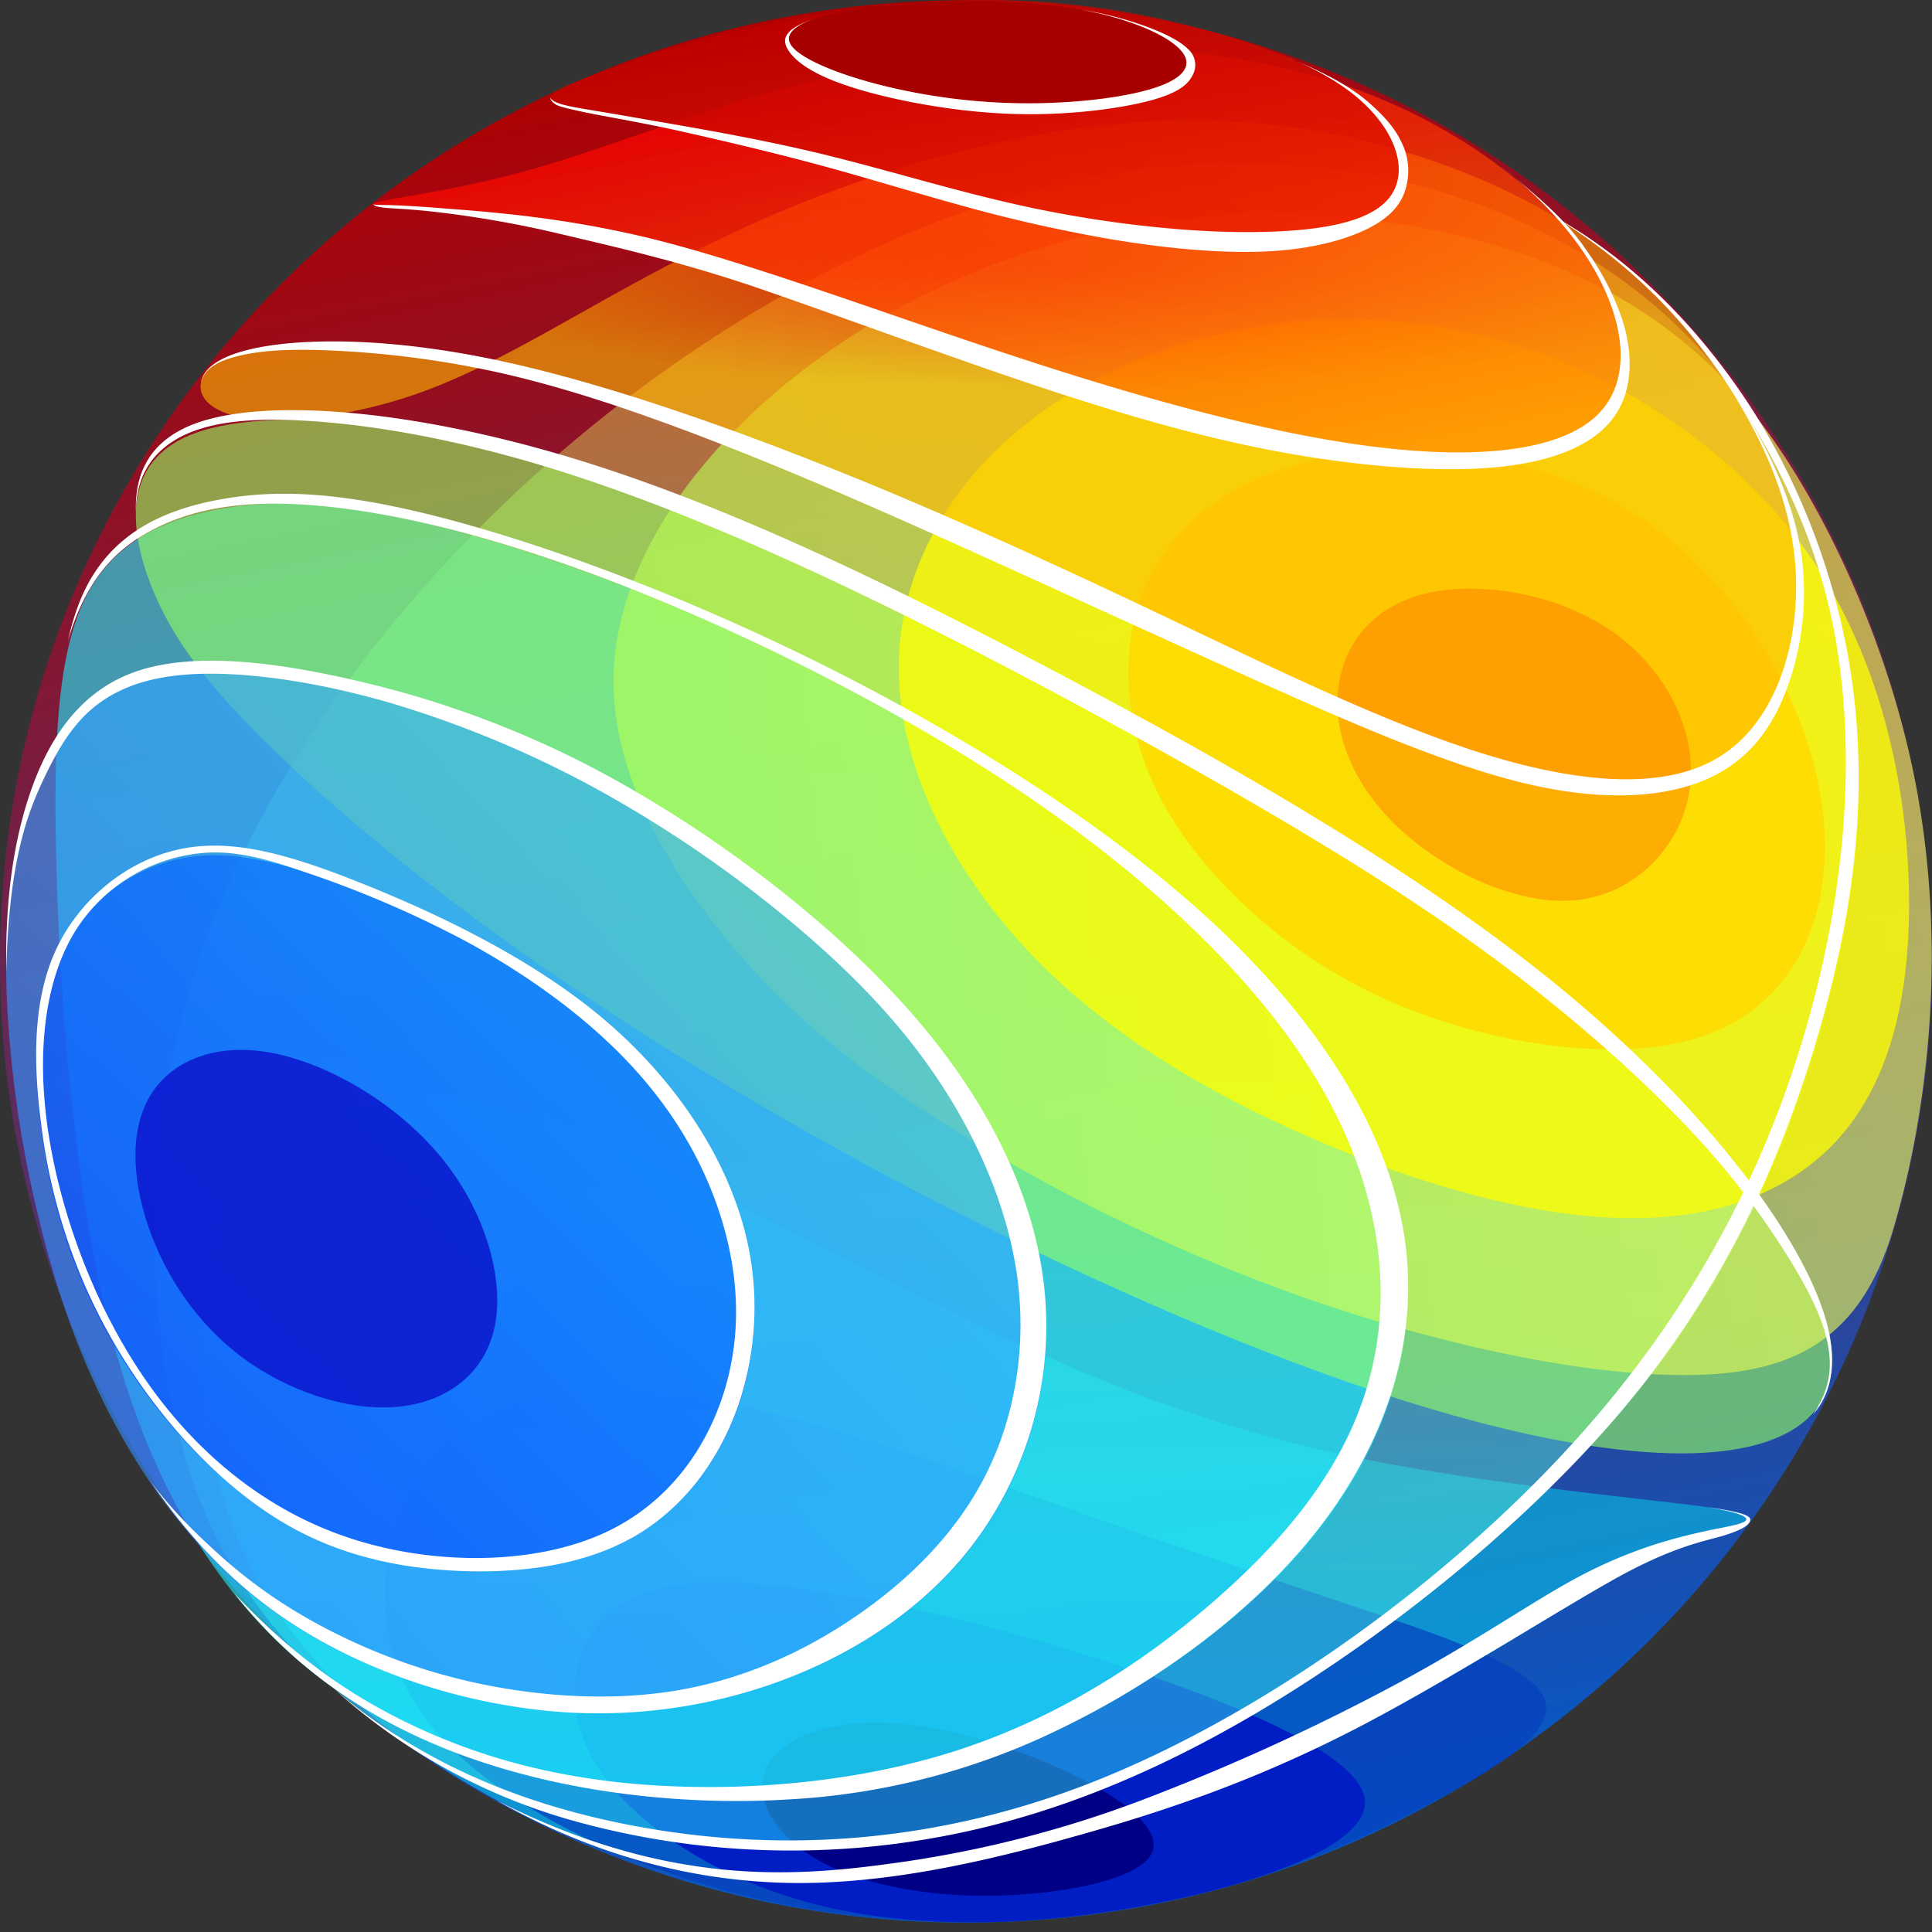 <svg fill="none" viewBox="0 0 32 32"><rect x="0" y="0" width="32" height="32" fill="#333333" stroke="none"/><path fill="url(#paint0_linear)" fill-rule="evenodd" d="M32 15.924C32 7.14 24.828.004 16 .004S0 7.139 0 15.924s7.172 15.92 16 15.92 16-7.135 16-15.92z" clip-rule="evenodd"/><path fill="#00F8FF" fill-opacity=".396" fill-rule="evenodd" d="M19.15 23.208c2.122.775 4.035 1.1 5.62 1.322 1.584.222 2.84.34 3.498.431.657.093.715.159.686.229-.029.07-.145.144-.448.234-.304.09-.794.197-1.775.736-.98.539-2.45 1.51-3.909 2.279-1.458.77-2.904 1.336-4.608 1.82-1.704.484-3.666.885-5.475.812-1.809-.074-3.465-.621-4.984-1.524-1.52-.902-2.902-2.16-3.65-3.683-.747-1.524-.858-3.316-.656-4.599.201-1.283.715-2.058 1.521-2.544.806-.485 1.903-.681 3.185-.423 1.28.258 2.746.97 4.644 1.94 1.898.969 4.228 2.194 6.35 2.97z" clip-rule="evenodd"/><path fill="#053FBE" fill-rule="evenodd" d="M22.291 26.561c1.487.497 2.967.98 3.262 1.515.295.535-.593 1.12-1.791 1.757-1.198.636-2.706 1.322-4.598 1.696-1.893.374-4.17.434-6.269 0-2.099-.433-4.02-1.36-5.128-2.306-1.107-.946-1.398-1.912-1.393-2.885.004-.973.306-1.954 1.102-2.588.795-.633 2.084-.92 3.89-.646 1.804.274 4.126 1.108 6.034 1.78 1.908.671 3.404 1.18 4.891 1.677z" clip-rule="evenodd" opacity=".7"/><path fill="#001EC3" fill-rule="evenodd" d="M18.587 27.602c1.876.618 3.902 1.444 4.017 2.187.114.742-1.685 1.4-3.577 1.76-1.892.36-3.877.422-5.562-.018-1.685-.44-3.07-1.384-3.636-2.376-.567-.993-.317-2.034.391-2.541.71-.507 1.877-.48 3.323-.26 1.445.22 3.17.63 5.044 1.248z" clip-rule="evenodd"/><path fill="#000086" fill-rule="evenodd" d="M14.698 28.535c-1.02-.043-1.795.283-2.011.755-.216.472.128 1.09.834 1.502.706.412 1.774.62 2.892.607 1.12-.012 2.29-.244 2.604-.613.313-.37-.23-.878-1.133-1.337-.903-.46-2.166-.87-3.186-.914z" clip-rule="evenodd"/><path fill="url(#paint1_linear)" fill-rule="evenodd" d="M14.9 30.46c1.903-.252 3.84-.916 5.984-2.178 2.143-1.26 4.493-3.118 6.116-5.074 1.624-1.956 2.523-4.011 3.095-5.926.572-1.915.819-3.69.624-5.502-.194-1.812-.83-3.663-1.86-5.124-1.03-1.46-2.454-2.532-4.186-3.2-1.732-.669-3.771-.933-5.865-.649-2.094.285-4.242 1.118-6.312 2.36a23.498 23.498 0 00-5.75 4.875c-1.687 1.98-3.07 4.293-3.718 6.755-.647 2.462-.558 5.076-.054 7.003.504 1.927 1.423 3.169 2.54 4.151 1.119.983 2.436 1.707 4.027 2.151 1.592.444 3.458.608 5.36.357z" clip-rule="evenodd" opacity=".8"/><path fill="#1CEFFF" fill-opacity=".6" fill-rule="evenodd" d="M13.556 11.113c2.34 1.152 4.773 2.65 6.55 4.288 1.775 1.64 2.893 3.42 3.156 5.149.262 1.727-.332 3.402-1.432 4.802-1.101 1.4-2.71 2.525-4.233 3.26a11.721 11.721 0 01-4.496 1.175c-1.532.097-3.156-.055-4.6-.454-1.444-.4-2.709-1.047-3.735-1.982-1.027-.936-1.816-2.159-2.372-3.553-.556-1.393-.879-2.958-1.096-4.608a47.655 47.655 0 01-.367-5.026c-.039-1.642-.003-3.189.437-4.165s1.284-1.381 2.244-1.561c.96-.18 2.036-.135 3.697.291 1.66.426 3.907 1.233 6.247 2.384z" clip-rule="evenodd"/><path fill="#94FF63" fill-opacity=".6" fill-rule="evenodd" d="M17.618 11.309c2.9 1.52 5.955 3.25 8.272 5.143 2.317 1.893 3.898 3.948 4.33 5.327.431 1.38-.286 2.083-1.66 2.253-1.374.169-3.405-.196-5.78-.985-2.376-.79-5.096-2.003-7.57-3.295-2.473-1.291-4.7-2.661-6.533-3.954-1.832-1.292-3.27-2.508-4.288-3.518-1.02-1.009-1.62-1.812-1.943-2.734-.323-.922-.367-1.964.81-2.381 1.176-.417 3.573-.21 6.144.55 2.572.76 5.318 2.073 8.218 3.594z" clip-rule="evenodd"/><path fill="url(#paint2_linear)" fill-rule="evenodd" d="M15.858 18.744a30.247 30.247 0 005.61 2.701c2.16.769 4.56 1.31 6.327 1.33 1.768.02 2.983-.48 3.556-2.392.572-1.913.887-4.538.414-7.21-.473-2.67-1.813-5.39-3.106-6.782C27.366 5 25.735 4.235 23.881 3.84c-1.855-.395-3.933-.42-5.93.071-1.997.491-3.913 1.499-5.359 2.812-1.445 1.313-2.42 2.932-2.43 4.536-.012 1.605.94 3.195 1.985 4.43 1.044 1.236 2.182 2.117 3.71 3.055z" clip-rule="evenodd"/><path fill="url(#paint3_linear)" fill-rule="evenodd" d="M.465 13.374c.307-.944.83-1.759 1.774-2.088.945-.33 2.312-.174 3.735.162 1.422.336 2.9.852 4.538 1.792 1.637.94 3.433 2.305 4.693 3.768 1.26 1.463 1.982 3.026 2.106 4.536a5.898 5.898 0 01-1.215 4.078c-.862 1.11-2.11 1.872-3.429 2.309a8.83 8.83 0 01-4.132.332c-1.42-.216-2.87-.757-4.013-1.58-1.143-.822-1.982-1.924-2.597-3.056C1.31 22.494.918 21.332.631 20.133a18.855 18.855 0 01-.517-3.588c-.047-1.154.044-2.227.351-3.171z" clip-rule="evenodd"/><path fill="url(#paint4_linear)" fill-rule="evenodd" d="M7.703 26c.954.029 1.95-.096 2.757-.54.807-.443 1.424-1.204 1.761-2.146a4.872 4.872 0 00.01-3.202c-.382-1.139-1.204-2.295-2.362-3.222-1.158-.928-2.652-1.626-3.872-2.107-1.22-.48-2.164-.743-3.033-.556-.869.187-1.662.822-2.047 1.66-.385.837-.362 1.875-.236 2.819s.354 1.793.715 2.612c.36.819.854 1.608 1.464 2.319.61.71 1.339 1.342 2.158 1.748.82.406 1.731.587 2.685.615z" clip-rule="evenodd"/><path fill="#0A0FCA" fill-opacity=".8" fill-rule="evenodd" d="M7.293 19.151c.733.886 1.06 2.001.906 2.798-.155.796-.792 1.274-1.606 1.351-.814.078-1.806-.246-2.564-.805-.758-.558-1.284-1.352-1.565-2.16-.281-.807-.317-1.628.028-2.194.344-.566 1.07-.877 2-.704.931.172 2.068.829 2.8 1.714z" clip-rule="evenodd"/><path fill="#FF6D00" fill-opacity=".857" fill-rule="evenodd" d="M23.374 16.729c1.46.57 3.248.823 4.495.53 1.246-.294 1.951-1.134 2.225-2.173.274-1.039.118-2.277-.437-3.509-.554-1.232-1.507-2.457-2.805-3.205-1.298-.747-2.941-1.016-4.3-.882-1.36.135-2.437.673-3.082 1.425-.645.753-.857 1.719-.756 2.666.101.946.516 1.873 1.29 2.781a8.522 8.522 0 003.37 2.367z" clip-rule="evenodd"/><path fill="#FFFD00" fill-opacity=".749" fill-rule="evenodd" d="M21.459 18.733c1.752.788 3.646 1.364 5.236 1.436 1.59.072 2.876-.361 3.716-1.266.84-.906 1.233-2.283 1.208-4.085-.024-1.801-.467-4.027-1.791-5.816-1.324-1.788-3.53-3.14-5.82-3.565-2.291-.424-4.667.078-6.354 1.121-1.687 1.043-2.684 2.627-2.763 4.282-.079 1.655.76 3.38 1.984 4.743 1.224 1.363 2.833 2.362 4.584 3.15z" clip-rule="evenodd"/><path fill="url(#paint5_radial)" fill-rule="evenodd" d="M19.204 10.177c1.852.88 3.74 1.807 5.363 2.313 1.623.507 2.98.592 3.859.085.878-.507 1.277-1.606 1.32-2.66.043-1.056-.27-2.065-.895-3.15a8.687 8.687 0 00-3.044-3.14c-1.48-.898-3.5-1.539-5.573-1.623-2.072-.085-4.195.387-5.924.977-1.73.59-3.066 1.3-4.24 1.953-1.172.655-2.182 1.255-3.228 1.612-1.046.357-2.128.471-2.766.378-.639-.094-.833-.395-.727-.654.105-.259.51-.475 1.336-.564.826-.09 2.072-.053 3.648.29 1.575.343 3.48.991 5.34 1.732 1.862.74 3.679 1.572 5.531 2.451z" clip-rule="evenodd"/><path fill="url(#paint6_linear)" fill-rule="evenodd" d="M16.834 5.964c2.08.671 4.183 1.25 5.951 1.467 1.768.215 3.2.067 3.795-.59.594-.658.35-1.825-.505-2.903-.856-1.077-2.323-2.065-4.031-2.602-1.708-.536-3.655-.62-5.32-.509-1.664.113-3.044.422-4.328.807-1.284.384-2.47.845-3.477 1.138-1.007.293-1.834.419-2.276.498-.442.078-.499.11-.429.12.07.009.269-.006 1.028.053.76.06 2.08.192 3.769.64 1.688.448 3.743 1.21 5.823 1.881z" clip-rule="evenodd"/><path fill="url(#paint7_linear)" fill-rule="evenodd" d="M13.704 2.624c1.176.29 2.27.639 3.47.887 1.198.247 2.502.395 3.59.384 1.087-.01 1.959-.179 2.274-.62.314-.441.071-1.155-.612-1.704-.683-.548-1.806-.93-2.92-1.191a13.43 13.43 0 00-3.444-.377c-1.228.027-2.582.221-3.635.452a17.21 17.21 0 00-2.34.692c-.532.195-.846.316-.939.41-.092.093.036.159.218.205.181.047.416.075 1.162.206a49.75 49.75 0 013.176.656z" clip-rule="evenodd"/><path fill="#A60000" fill-rule="evenodd" d="M16.912 1.712c.833.01 1.673-.087 2.178-.244.504-.157.671-.373.49-.606C19.4.63 18.87.38 18.205.225c-.663-.154-1.46-.211-2.244-.208-.785.002-1.556.065-2.11.19-.553.125-.888.312-.755.532.133.22.733.475 1.445.66a10.05 10.05 0 002.37.313z" clip-rule="evenodd"/><path fill="#FF6D00" fill-opacity=".418" fill-rule="evenodd" d="M26.169 14.902c.97-.127 1.71-.942 1.824-1.868.113-.927-.4-1.966-1.309-2.59-.909-.623-2.212-.831-3.1-.607-.888.224-1.361.88-1.424 1.63-.063.75.285 1.593 1.06 2.296.775.702 1.977 1.265 2.949 1.139z" clip-rule="evenodd"/><path fill="#fff" fill-rule="evenodd" d="M2.473 24.5c.541.81 1.214 1.568 2.05 2.174 1.143.83 2.592 1.377 4.012 1.595a8.749 8.749 0 004.132-.336c1.32-.44 2.567-1.21 3.43-2.33a5.997 5.997 0 001.214-4.118c-.124-1.525-.847-3.102-2.106-4.58-1.26-1.477-3.056-2.855-4.693-3.804a16.35 16.35 0 00-4.538-1.81c-1.423-.339-2.79-.496-3.735-.164-.945.333-1.467 1.155-1.774 2.109-.277.86-.378 1.826-.361 2.862.04-1.82.347-2.628.634-3.226.286-.598.553-.984.955-1.261.403-.277.941-.445 1.741-.452.8-.007 1.86.146 2.998.474A17.5 17.5 0 019.941 13.1a20.265 20.265 0 013.202 2.202c.953.8 1.765 1.63 2.415 2.611.651.983 1.14 2.117 1.293 3.253.151 1.137-.034 2.276-.51 3.233-.476.958-1.242 1.733-2.134 2.35-.89.616-1.908 1.072-3.025 1.255-1.116.182-2.333.09-3.39-.15a9.93 9.93 0 01-2.644-1.017 8.347 8.347 0 01-1.606-1.168c-.43-.392-.803-.788-1.07-1.169z" clip-rule="evenodd"/><path fill="#fff" fill-rule="evenodd" d="M10.46 25.474c-.807.45-1.803.577-2.757.549-.954-.03-1.865-.213-2.685-.626-.82-.412-1.547-1.053-2.158-1.775a9.527 9.527 0 01-1.464-2.354 9.723 9.723 0 01-.715-2.652c-.126-.958-.149-2.013.236-2.863.385-.85 1.178-1.496 2.047-1.685.869-.19 1.814.077 3.033.565 1.22.488 2.714 1.197 3.872 2.139 1.158.941 1.98 2.115 2.363 3.272a5.02 5.02 0 01-.01 3.251c-.338.956-.955 1.73-1.762 2.18zm-.17-7.999c-.727-.738-1.646-1.382-2.58-1.888a17.672 17.672 0 00-2.634-1.134c-.753-.26-1.312-.411-1.964-.292a2.79 2.79 0 00-1.865 1.259c-.464.75-.645 1.864-.467 3.194.179 1.331.717 2.88 1.561 4.138.845 1.259 1.995 2.228 3.399 2.706 1.404.477 3.06.464 4.216-.044 1.155-.508 1.81-1.512 2.082-2.517.272-1.006.16-2.013-.162-2.932-.323-.92-.859-1.752-1.586-2.49z" clip-rule="evenodd"/><path fill="#fff" fill-rule="evenodd" d="M3.882 26.392c.272.343.567.662.884.953 1.026.943 2.29 1.596 3.735 1.998 1.444.403 3.068.556 4.6.459a11.646 11.646 0 004.496-1.185c1.524-.74 3.132-1.875 4.233-3.287 1.1-1.41 1.694-3.1 1.432-4.841-.263-1.742-1.381-3.538-3.157-5.19-1.776-1.653-4.21-3.162-6.549-4.323-2.34-1.161-4.586-1.974-6.247-2.404-1.661-.43-2.737-.475-3.697-.293-.96.181-1.804.59-2.244 1.573-.101.226-.18.482-.243.762.292-.985.753-1.5 1.407-1.841.654-.342 1.502-.511 2.782-.393s2.99.523 5.122 1.365c2.132.842 4.683 2.121 6.791 3.586 2.109 1.464 3.774 3.113 4.705 4.762.932 1.65 1.13 3.298.758 4.712-.371 1.414-1.312 2.594-2.51 3.65-1.196 1.058-2.649 1.991-4.306 2.53-1.657.54-3.518.686-5.077.583-1.56-.103-2.818-.456-3.918-.97s-2.044-1.19-2.997-2.206z" clip-rule="evenodd"/><path fill="#fff" fill-rule="evenodd" d="M2.252 8.491c-.005-.558.237-.97.686-1.226.45-.255 1.105-.352 2.092-.298.987.054 2.305.26 3.829.708 1.523.448 3.251 1.14 5.23 2.083 1.98.944 4.21 2.14 6.055 3.194 1.844 1.053 3.303 1.962 4.6 2.92 1.295.96 2.428 1.967 3.26 2.857a13.08 13.08 0 011.706 2.244c.347.581.51.971.572 1.337.062.366.023.707-.253 1.12.329-.376.415-.917.19-1.643-.431-1.395-2.012-3.474-4.33-5.388-2.316-1.914-5.37-3.663-8.27-5.201C14.717 9.66 11.971 8.332 9.4 7.564c-2.57-.769-4.968-.978-6.144-.557-.793.285-1.031.856-1.004 1.484zm26.04 16.474l.01.001c.654.094.712.16.683.232-.029.072-.144.147-.446.239-.302.091-.833.175-1.808.723-.975.548-2.459 1.497-3.909 2.279-1.45.783-2.888 1.36-4.582 1.852-1.695.492-3.58.964-5.38.89-1.673-.07-3.214-.556-4.637-1.363 2.737 1.392 4.808 1.285 6.49 1.054a18.74 18.74 0 004.403-1.135 36.067 36.067 0 004.202-1.946c1.201-.66 2.032-1.239 2.737-1.624a7.628 7.628 0 011.733-.696c.446-.12.76-.167.94-.211.182-.044.23-.084.176-.13-.055-.046-.214-.098-.611-.165z" clip-rule="evenodd"/><path fill="#fff" fill-rule="evenodd" d="M28.475 6.158c.137.201.262.402.376.6.626 1.084.938 2.094.895 3.148-.043 1.055-.442 2.154-1.32 2.661-.878.507-2.236.422-3.86-.084-1.622-.507-3.51-1.434-5.362-2.313-1.852-.88-3.67-1.712-5.53-2.452-1.861-.74-3.766-1.389-5.341-1.731-1.576-.343-2.822-.38-3.648-.291-.825.09-1.23.305-1.336.564a.38.38 0 00-.023.082c.06-.244.296-.368.63-.448.333-.08.763-.119 1.474-.091a16.2 16.2 0 012.76.352c1.056.23 2.177.6 3.373 1.054 1.196.455 2.468.996 4.06 1.71 1.592.714 3.506 1.6 5.233 2.374 1.726.773 3.266 1.433 4.547 1.715 1.28.283 2.3.188 2.99-.161.688-.348 1.045-.95 1.257-1.596a4.617 4.617 0 00.199-1.972c-.078-.637-.3-1.221-.547-1.732a9.862 9.862 0 00-.827-1.389z" clip-rule="evenodd"/><path fill="#fff" fill-rule="evenodd" d="M24.862 2.757c.455.355.847.74 1.158 1.136.846 1.082 1.087 2.254.499 2.915-.588.66-2.004.809-3.753.592-1.749-.217-3.83-.799-5.886-1.473-2.056-.673-4.089-1.439-5.758-1.888-1.67-.45-3.129-.536-3.88-.596-.751-.059-.958-.044-1.028-.053-.017-.002-.027-.005-.024-.01-.012.017.034.045.172.06.138.015.38.017.851.07a17.68 17.68 0 012.046.36c.858.204 2.015.46 3.332.913 1.317.454 2.948 1.059 4.399 1.548 1.45.488 2.72.86 3.947 1.104 1.226.243 2.409.356 3.315.334.906-.022 1.536-.18 1.96-.416.423-.235.64-.547.73-.904.09-.357.053-.758-.07-1.15a4.417 4.417 0 00-.576-1.126c-.24-.353-.511-.678-1.434-1.416z" clip-rule="evenodd"/><path fill="#fff" fill-rule="evenodd" d="M21.35.955c.413.176.78.379 1.07.61.683.549.927 1.24.612 1.682-.314.441-1.181.586-2.269.597-1.087.01-2.39-.137-3.59-.384-1.199-.248-2.293-.596-3.468-.887-1.176-.291-2.439-.494-3.184-.625-.746-.131-.98-.16-1.162-.206-.137-.035-.244-.081-.248-.142 0 .05.037.094.087.126.05.032.111.051.447.125.336.073.953.17 1.67.332.717.161 1.541.356 2.3.562.759.206 1.452.422 2.23.637a25.17 25.17 0 002.553.58c.917.154 1.89.247 2.68.197.789-.05 1.395-.244 1.747-.467.352-.222.45-.474.486-.694a1.04 1.04 0 00-.092-.63c-.1-.222-.277-.434-.55-.672-.274-.238-.65-.458-1.32-.74z" clip-rule="evenodd"/><path fill="#fff" fill-rule="evenodd" d="M17.907.162c.102.018.202.039.299.061.663.154 1.193.404 1.374.637.182.233.014.45-.49.606-.505.157-1.345.254-2.178.244a10.074 10.074 0 01-2.37-.313c-.713-.185-1.313-.44-1.446-.66-.103-.17.075-.321.419-.439-.537.182-.58.354-.449.548.132.194.437.41 1.081.611.644.202 1.625.39 2.55.427.925.038 1.792-.076 2.306-.206.514-.131.673-.28.748-.428a.35.35 0 00-.073-.437c-.138-.14-.403-.267-.696-.375a5.687 5.687 0 00-1.075-.276zM10.338 30.21c2.1.421 4.744.458 7.612-.636 2.867-1.095 5.959-3.32 8.086-5.655 2.127-2.335 3.29-4.779 3.926-7.06.637-2.28.747-4.4.462-6.152-.285-1.751-1.026-3.14-1.718-4.2-.693-1.061-1.52-2.013-2.929-2.902 1.274.724 2.26 1.75 3.022 2.843 1.03 1.478 1.726 3.354 1.92 5.187.195 1.833-.052 3.628-.624 5.565-.572 1.937-1.47 4.017-3.095 5.996-1.623 1.978-3.973 3.857-6.116 5.133-2.144 1.275-4.081 1.948-5.983 2.201a13.441 13.441 0 01-5.36-.36 9.894 9.894 0 01-3.99-2.179c1.17.993 2.687 1.798 4.787 2.219z" clip-rule="evenodd"/><defs><linearGradient id="paint0_linear" x1="-2.233" x2="4.097" y1="3.183" y2="35.036" gradientUnits="userSpaceOnUse"><stop offset=".001" stop-color="#B00000"/><stop offset="1" stop-color="#005CCD"/></linearGradient><linearGradient id="paint1_linear" x1="2.569" x2="2.569" y1="2.694" y2="30.577" gradientUnits="userSpaceOnUse"><stop stop-color="#FFCC35" stop-opacity=".6"/><stop offset="1" stop-color="#24E9FF" stop-opacity=".6"/></linearGradient><linearGradient id="paint2_linear" x1="30.987" x2="9.883" y1="3.84" y2="6.124" gradientUnits="userSpaceOnUse"><stop stop-color="#F9FF53" stop-opacity=".6"/><stop offset="1" stop-color="#B8FF53" stop-opacity=".6"/></linearGradient><linearGradient id="paint3_linear" x1="9.667" x2="-1.827" y1="9.885" y2="20.548" gradientUnits="userSpaceOnUse"><stop stop-color="#33B1FF" stop-opacity=".632"/><stop offset="1" stop-color="#338BFF" stop-opacity=".638"/></linearGradient><linearGradient id="paint4_linear" x1="6.287" x2="-.625" y1="12.829" y2="20.002" gradientUnits="userSpaceOnUse"><stop stop-color="#0A76FF" stop-opacity=".7"/><stop offset="1" stop-color="#0A4FFF" stop-opacity=".7"/></linearGradient><radialGradient id="paint5_radial" cx="0" cy="0" r="1" gradientTransform="matrix(10.718 0 0 1.971 17.66 4.479)" gradientUnits="userSpaceOnUse"><stop stop-color="#FF3000" stop-opacity=".6"/><stop offset="1" stop-color="#FFB900" stop-opacity=".6"/></radialGradient><linearGradient id="paint6_linear" x1="3.333" x2="4.997" y1="3.584" y2="11.492" gradientUnits="userSpaceOnUse"><stop stop-color="#FF0400" stop-opacity=".7"/><stop offset="1" stop-color="#F80" stop-opacity=".7"/></linearGradient><linearGradient id="paint7_linear" x1="6.505" x2="7.336" y1="1.144" y2="6.248" gradientUnits="userSpaceOnUse"><stop stop-color="#BC0000" stop-opacity=".8"/><stop offset="1" stop-color="#EC1A00" stop-opacity=".8"/></linearGradient></defs></svg>